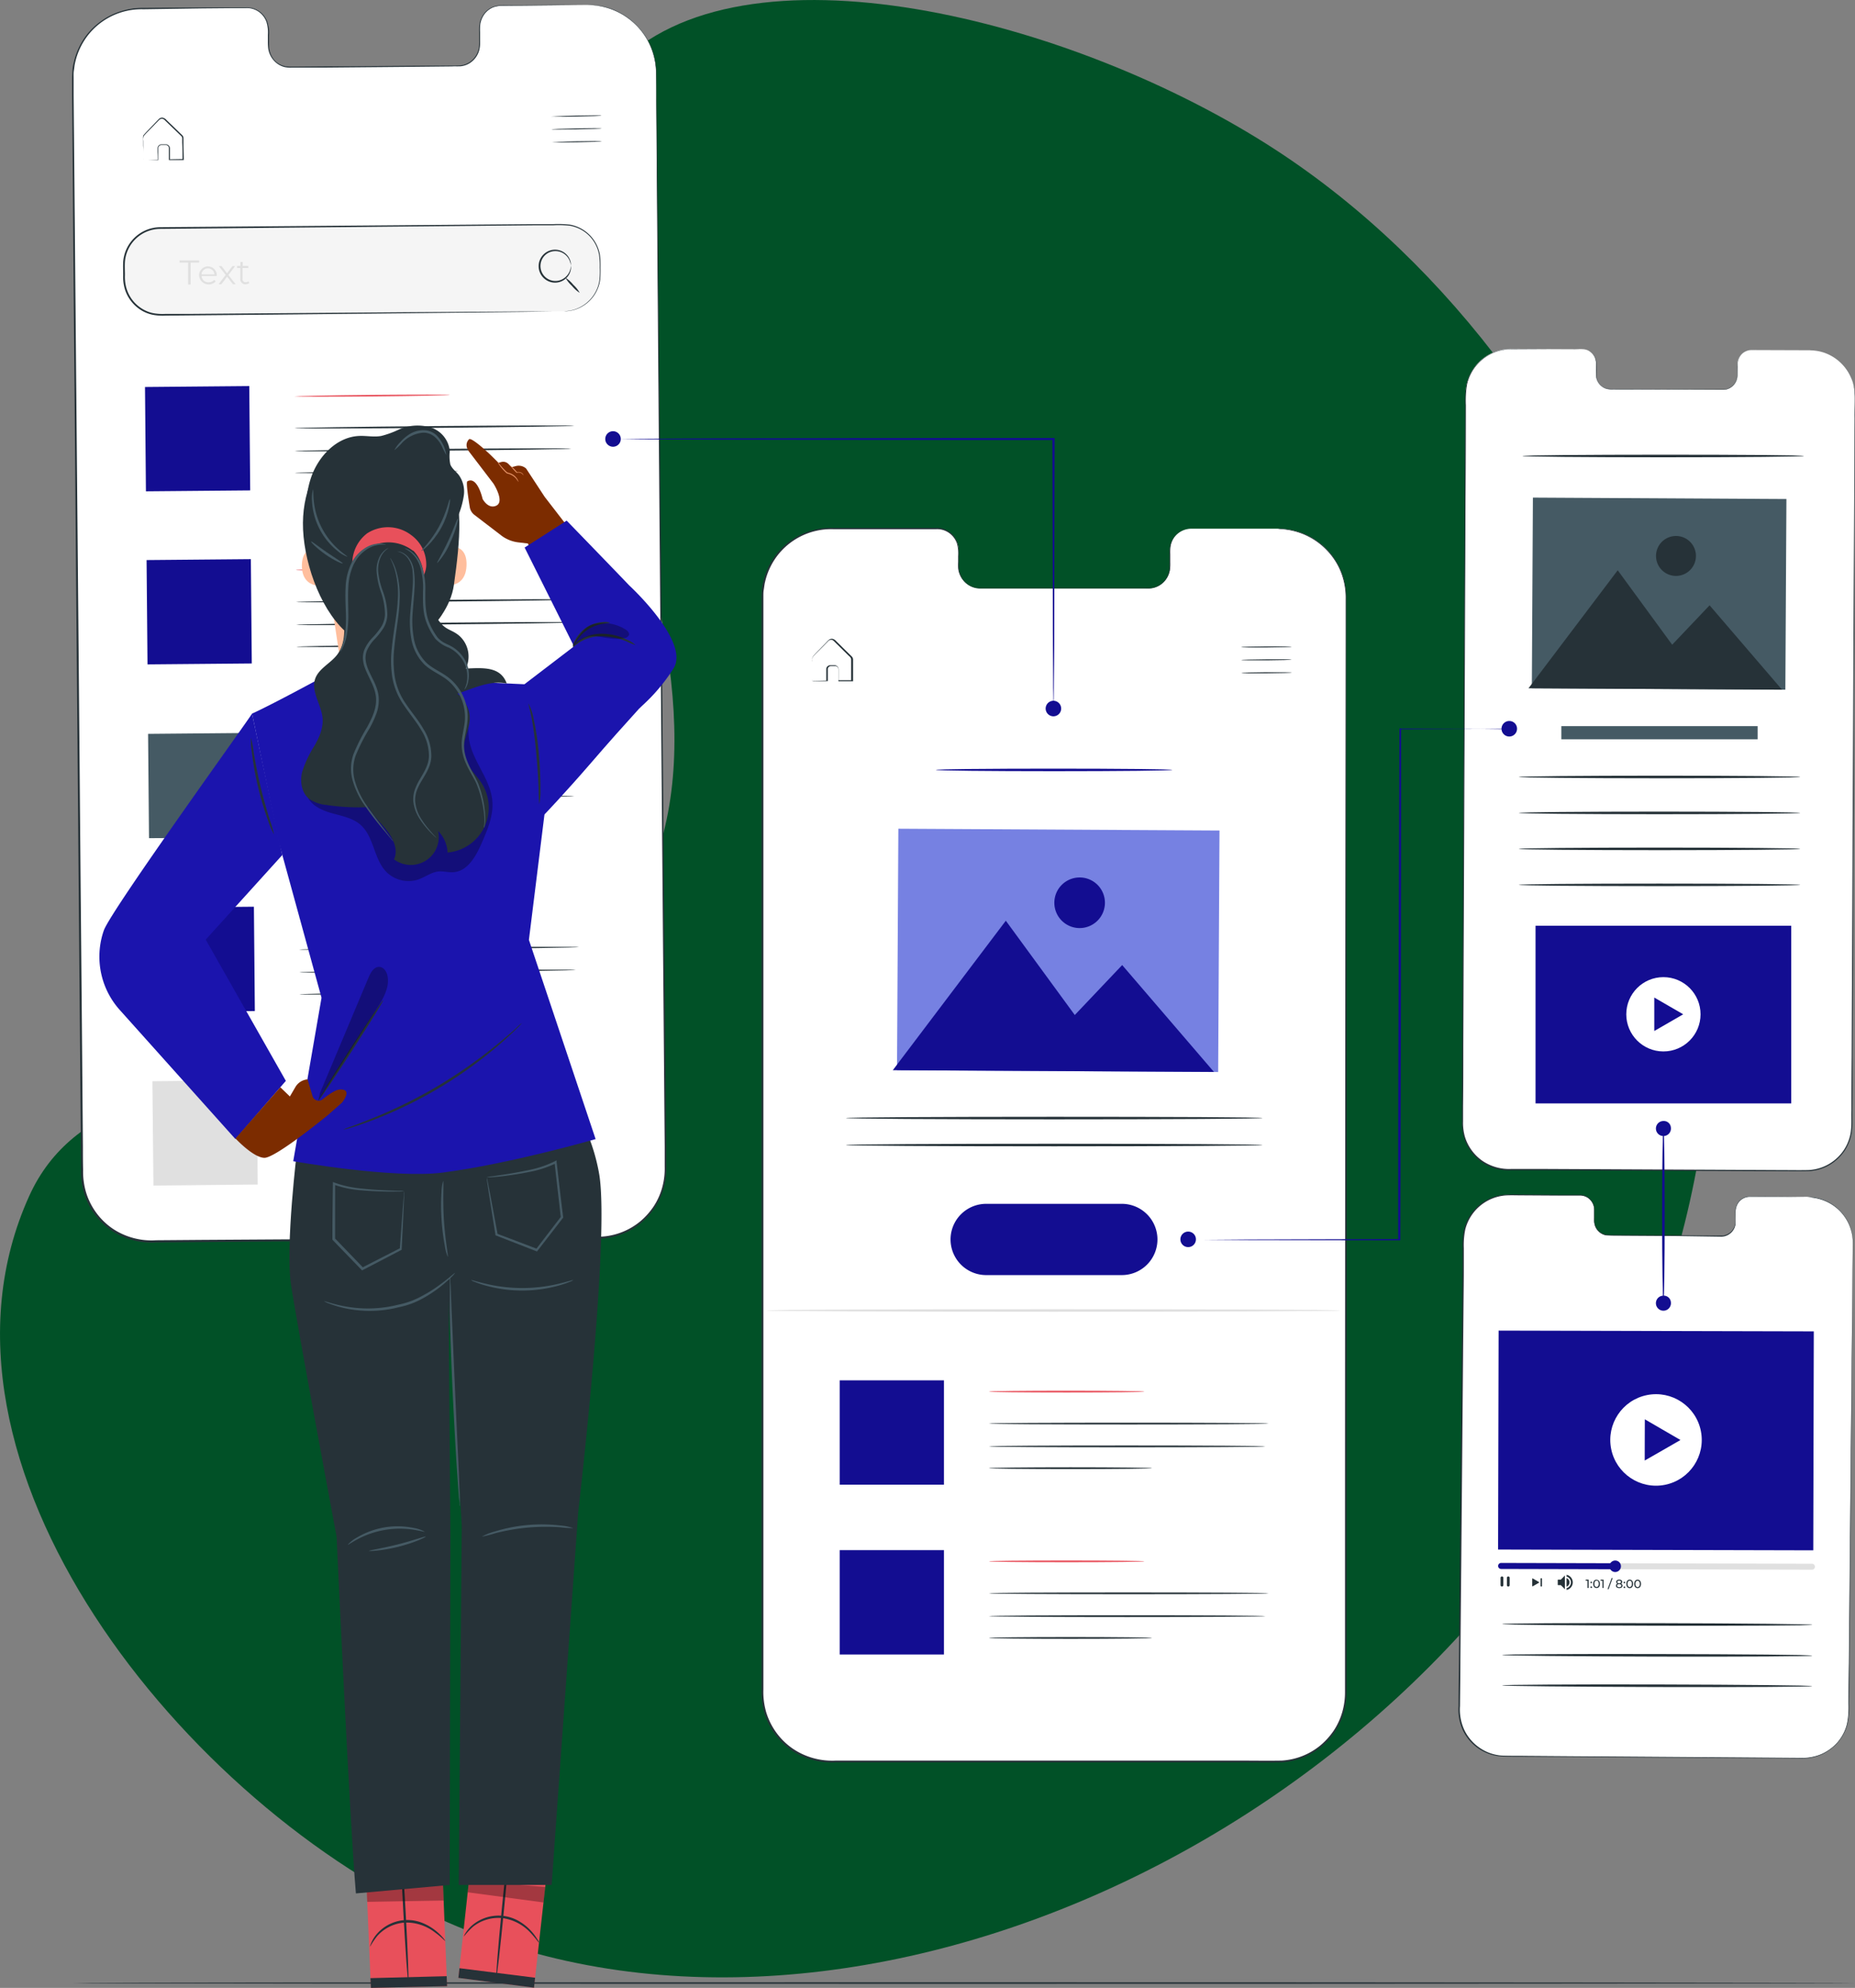 <svg xmlns="http://www.w3.org/2000/svg" viewBox="0 0 459.13 491.79"><rect x="0" y="0" width="459.13" height="491.79" fill="#808080" stroke="none"/><defs><style>.cls-1{fill:#015127;}.cls-2{fill:#fff;}.cls-3{fill:#263238;}.cls-4{fill:#f5f5f5;}.cls-5{fill:#e0e0e0;}.cls-6{fill:#130d91;}.cls-7{fill:#e8505b;}.cls-8{fill:#455a64;}.cls-9{fill:#ebebeb;}.cls-10{opacity:0.3;}.cls-11{fill:#7681e2;}.cls-12{opacity:0.2;}.cls-13{fill:#7c2c00;}.cls-14{fill:#eb996e;}.cls-15{fill:#1b14ad;}.cls-16{fill:#ffbe9d;}</style></defs><title>product</title><g id="Screens"><path class="cls-1" d="M327.26,41.47c86.57,56.38,136.64,186.69,90.8,297.18C369.25,456.34,223,524.19,122.37,480,57.31,451.47-11.2,366.19,18.78,300.22c21.68-47.7,107.59-13,145.54-65.29,47.18-65-42.46-169.14-.46-213.85C194.75-11.8,276.93,8.7,327.26,41.47Z" transform="translate(-11.52 -4.4)"/><path class="cls-2" d="M156.89,5.62,135.4,5.8a5.33,5.33,0,0,0-5.17,5.49l0,3.9a5.34,5.34,0,0,1-5.17,5.5L83.21,21A5.33,5.33,0,0,1,78,15.62l0-3.9a5.35,5.35,0,0,0-5.27-5.41l-7.56.06-18.8.16a16.91,16.91,0,0,0-16.77,17l2.34,271.18a16.9,16.9,0,0,0,17,16.76l110.6-.91a16.9,16.9,0,0,0,16.77-17.05L173.93,22.38A16.9,16.9,0,0,0,156.89,5.62Z" transform="translate(-11.52 -4.4)"/><path class="cls-3" d="M156.89,5.62h.58a11.38,11.38,0,0,1,1.71.12,15.88,15.88,0,0,1,6.36,2.13A16.42,16.42,0,0,1,169.43,11a17,17,0,0,1,3.26,5A17.48,17.48,0,0,1,174,22.85q0,3.73.08,8c.21,22.52.52,55.12.9,95.39s.79,88.22,1.27,141.47q.09,10,.18,20.21c0,1.71,0,3.41,0,5.13a18,18,0,0,1-.6,5.16,17,17,0,0,1-2.12,4.79,18.36,18.36,0,0,1-3.49,3.93,17,17,0,0,1-9.73,3.88c-3.54.14-7.06.09-10.62.14l-21.53.18-44.19.37-22.6.19-11.42.09a17.92,17.92,0,0,1-11-2.94,17.33,17.33,0,0,1-6.78-9.2,18.77,18.77,0,0,1-.76-5.71c0-1.91,0-3.81-.05-5.7q-.09-11.38-.19-22.61-.2-22.45-.38-44.2c-.24-29-.48-56.93-.7-83.56s-.44-51.93-.63-75.61Q29.51,44.46,29.37,28l0-4.1c0-.68.05-1.37.08-2.05s.16-1.36.33-2a17.34,17.34,0,0,1,3.49-7.2,17.65,17.65,0,0,1,6.23-4.74A18,18,0,0,1,47,6.35l14.74-.11,7.09,0,3.47,0a5.41,5.41,0,0,1,3.34.9,5.56,5.56,0,0,1,2.09,2.7,8.86,8.86,0,0,1,.37,3.34c0,.55,0,1.09,0,1.64a12.19,12.19,0,0,0,.06,1.61,5.39,5.39,0,0,0,1.29,2.82A4.94,4.94,0,0,0,82,20.75a5.94,5.94,0,0,0,1.52.14h1.56l6.1-.05,22.3-.16,9.83-.07c.77,0,1.56,0,2.3-.05a5,5,0,0,0,2.06-.75,5.31,5.31,0,0,0,2.34-3.42,9.47,9.47,0,0,0,.12-2.06c0-.68,0-1.36,0-2a12.93,12.93,0,0,1,.07-2,5.62,5.62,0,0,1,.63-1.82,5.33,5.33,0,0,1,2.67-2.41,8.51,8.51,0,0,1,3.36-.39l11-.07,6.74,0h2.3l-2.3,0-6.74.08-11,.11a8.48,8.48,0,0,0-3.3.39A5.18,5.18,0,0,0,131,8.59a5.64,5.64,0,0,0-.6,1.76,11.43,11.43,0,0,0-.06,2c0,.66,0,1.34,0,2a9.24,9.24,0,0,1-.12,2.09A5.52,5.52,0,0,1,127.82,20a5.2,5.2,0,0,1-2.15.78c-.78.07-1.54,0-2.32.05l-9.83.1-22.29.2-6.11,0-1.55,0A6.71,6.71,0,0,1,82,21a5.23,5.23,0,0,1-2.74-1.67,5.64,5.64,0,0,1-1.36-3,13,13,0,0,1-.08-1.65c0-.54,0-1.09,0-1.64a8.77,8.77,0,0,0-.36-3.24,5.3,5.3,0,0,0-2-2.55,5.08,5.08,0,0,0-3.16-.84l-3.48,0-7.09.06L47,6.69a16.85,16.85,0,0,0-13.46,6.12,17,17,0,0,0-3.41,7c-.17.64-.21,1.31-.32,2s-.07,1.34-.07,2c0,1.36,0,2.72,0,4.1q.15,16.49.31,34.26c.21,23.68.44,49,.68,75.61s.48,54.58.73,83.56q.2,21.74.39,44.2.09,11.24.19,22.61c0,1.9,0,3.8.05,5.7a18.07,18.07,0,0,0,.74,5.58,16.82,16.82,0,0,0,6.59,8.94,17.3,17.3,0,0,0,10.77,2.86l11.41-.09L84.2,311l44.19-.36,21.54-.17c3.54,0,7.1,0,10.59-.14a16.63,16.63,0,0,0,9.47-3.77,17.7,17.7,0,0,0,3.4-3.83,16.61,16.61,0,0,0,2.06-4.66,17.44,17.44,0,0,0,.59-5c0-1.71,0-3.42,0-5.12q-.09-10.23-.17-20.22c-.44-53.24-.84-101.2-1.17-141.47s-.57-72.86-.75-95.39q0-4.23-.06-8a17.35,17.35,0,0,0-1.29-6.8,16.71,16.71,0,0,0-3.22-5A16.91,16.91,0,0,0,159.18,5.8a12,12,0,0,0-1.71-.14Z" transform="translate(-11.52 -4.4)"/><path class="cls-3" d="M160.4,33c0,.07-2.79.18-6.24.24s-6.24,0-6.24,0,2.79-.18,6.23-.24S160.4,32.9,160.4,33Z" transform="translate(-11.52 -4.4)"/><path class="cls-3" d="M160.45,36.17c0,.07-2.79.17-6.24.23s-6.24.05-6.24,0,2.79-.18,6.24-.24S160.45,36.09,160.45,36.17Z" transform="translate(-11.52 -4.4)"/><path class="cls-3" d="M160.51,39.36c0,.07-2.8.18-6.24.24s-6.24,0-6.24,0,2.79-.18,6.23-.24S160.51,39.29,160.51,39.36Z" transform="translate(-11.52 -4.4)"/><path class="cls-3" d="M47,44a.87.87,0,0,1,.26,0l.73,0,2.66-.09-.07.07c0-.59,0-1.23-.05-1.93,0-.36,0-.7,0-1.11a1,1,0,0,1,.89-.83c.43,0,.81,0,1.27,0a1.05,1.05,0,0,1,.89,1c0,.91,0,1.85,0,2.82l-.12-.12,3.36-.06-.13.13c0-1.35,0-2.75-.07-4.19,0-.36,0-.71,0-1.07s-.21-.54-.48-.79l-1.48-1.43L53.2,35l-.69-.67c-.24-.23-.43-.46-.7-.51a.91.91,0,0,0-.77.15c-.21.17-.42.42-.63.62l-1.19,1.23c-.75.79-1.54,1.52-2.11,2.21A2.4,2.4,0,0,0,47,39.25v1.19c0,.72,0,1.36,0,1.91v1.22A4.17,4.17,0,0,1,47,44s0-.14,0-.41,0-.72,0-1.2,0-1.19-.06-1.92c0-.38,0-.79,0-1.21,0-.22,0-.44,0-.66A1.5,1.5,0,0,1,47,37.9c.62-.76,1.35-1.45,2.11-2.26l1.19-1.24c.21-.21.39-.43.64-.65a1.13,1.13,0,0,1,1-.2,1.89,1.89,0,0,1,.82.57l.69.67,1.44,1.38,1.48,1.44a2.09,2.09,0,0,1,.38.4,1,1,0,0,1,.18.56c0,.36,0,.72,0,1.08,0,1.43.05,2.83.07,4.19V44h-.13L53.45,44h-.12V43.9c0-1,0-1.92,0-2.82a.81.81,0,0,0-.69-.81c-.39,0-.84,0-1.22,0a.82.82,0,0,0-.72.66c0,.33,0,.73,0,1.07,0,.7,0,1.34,0,1.93V44H47Z" transform="translate(-11.52 -4.4)"/><rect class="cls-4" x="42.18" y="60.41" width="117.9" height="21.45" rx="9.04" transform="translate(-12.15 -3.51) rotate(-0.51)"/><path class="cls-3" d="M151.13,81.41l.67-.06a9.25,9.25,0,0,0,1.95-.39,9.4,9.4,0,0,0,2.82-1.52A9,9,0,0,0,159.23,76a8.67,8.67,0,0,0,.68-2.51,21,21,0,0,0,.06-2.89,18.7,18.7,0,0,0-.17-3.14,8.89,8.89,0,0,0-7.18-7.21,24.09,24.09,0,0,0-4.1-.12l-4.36,0-93,.89a8.83,8.83,0,0,0-8.72,8.17c-.07,1.07,0,2.19,0,3.28a10.26,10.26,0,0,0,.36,3.19,8.89,8.89,0,0,0,3.7,5,8.38,8.38,0,0,0,2.86,1.2,12.89,12.89,0,0,0,3.11.2l6.24,0,12.09-.1,41.82-.32,28.2-.18,7.66,0h2.68l-.68,0-2,0-7.66.11-28.2.32-41.82.42-12.09.11-6.24.06a13.34,13.34,0,0,1-3.2-.22,8.81,8.81,0,0,1-3-1.24,9.35,9.35,0,0,1-3.88-5.21,10.57,10.57,0,0,1-.38-3.3c0-1.11-.06-2.18,0-3.33a9.27,9.27,0,0,1,9.15-8.57l93-.76,4.36,0a25.94,25.94,0,0,1,4.15.14A9.2,9.2,0,0,1,160,67.43a20.48,20.48,0,0,1,.15,3.18,23.3,23.3,0,0,1-.08,2.92,8.57,8.57,0,0,1-.72,2.55,9,9,0,0,1-2.73,3.46,9.4,9.4,0,0,1-2.88,1.5,9.62,9.62,0,0,1-2,.36C151.36,81.42,151.13,81.41,151.13,81.41Z" transform="translate(-11.52 -4.4)"/><path class="cls-3" d="M152.85,70.16s0-.34-.22-.92a3.8,3.8,0,0,0-4.95-2.49,3.7,3.7,0,1,0,3.57,6.39,3.87,3.87,0,0,0,1.4-2c.16-.58.16-.93.2-.93a.87.87,0,0,1,0,.25,2.9,2.9,0,0,1-.06.72,3.91,3.91,0,0,1-1.38,2.26,4,4,0,0,1-3.84.66,4.08,4.08,0,0,1-.06-7.68,4,4,0,0,1,3.84.6,3.9,3.9,0,0,1,1.42,2.23,3.09,3.09,0,0,1,.08.71A.79.79,0,0,1,152.85,70.16Z" transform="translate(-11.52 -4.4)"/><path class="cls-3" d="M155,76.84a7.61,7.61,0,0,1-1.91-1.71,7.9,7.9,0,0,1-1.6-2,7.54,7.54,0,0,1,1.92,1.72A7.59,7.59,0,0,1,155,76.84Z" transform="translate(-11.52 -4.4)"/><path class="cls-5" d="M58.08,69.37l-2.11,0v-.55l4.84,0v.54l-2.1,0,0,5.44h-.63Z" transform="translate(-11.52 -4.4)"/><path class="cls-5" d="M65.17,72.68l-3.76,0a1.66,1.66,0,0,0,1.78,1.55,1.74,1.74,0,0,0,1.37-.6l.35.39a2.38,2.38,0,0,1-4.11-1.52,2.19,2.19,0,1,1,4.38,0C65.18,72.54,65.17,72.61,65.17,72.68Zm-3.77-.42,3.19,0a1.6,1.6,0,0,0-3.19,0Z" transform="translate(-11.52 -4.4)"/><path class="cls-5" d="M69.17,74.71l-1.44-1.87-1.42,1.89h-.69l1.76-2.33-1.71-2.17h.68L67.72,72l1.33-1.77h.67l-1.67,2.21,1.81,2.29Z" transform="translate(-11.52 -4.4)"/><path class="cls-5" d="M73.24,74.4a1.47,1.47,0,0,1-.95.32A1.2,1.2,0,0,1,71,73.43l0-2.72h-.8V70.2h.81v-1h.6v1h1.37v.51H71.55l0,2.69a.72.72,0,0,0,.79.81A1,1,0,0,0,73,74Z" transform="translate(-11.52 -4.4)"/><rect class="cls-6" x="47.52" y="100.04" width="25.81" height="25.81" transform="translate(-12.52 -3.87) rotate(-0.51)"/><path class="cls-7" d="M122.88,102.09c0,.12-8.63.29-19.27.39s-19.28.07-19.28,0,8.63-.3,19.27-.39S122.87,102,122.88,102.09Z" transform="translate(-11.52 -4.4)"/><path class="cls-3" d="M153.68,109.73c0,.12-15.51.35-34.64.52s-34.64.21-34.64.09,15.51-.36,34.64-.53S153.68,109.61,153.68,109.73Z" transform="translate(-11.52 -4.4)"/><path class="cls-3" d="M152.91,115.38c0,.12-15.32.36-34.22.52s-34.24.21-34.24.09,15.32-.36,34.23-.52S152.91,115.26,152.91,115.38Z" transform="translate(-11.52 -4.4)"/><path class="cls-3" d="M124.92,121c0,.12-9,.3-20.21.4s-20.21.08-20.21,0,9-.3,20.21-.4S124.92,120.9,124.92,121Z" transform="translate(-11.52 -4.4)"/><rect class="cls-6" x="47.9" y="142.85" width="25.81" height="25.81" transform="translate(-12.89 -3.86) rotate(-0.51)"/><path class="cls-7" d="M123.25,145.08c0,.12-8.62.3-19.26.39s-19.28.07-19.28-.05,8.63-.3,19.27-.39S123.25,145,123.25,145.08Z" transform="translate(-11.52 -4.4)"/><path class="cls-3" d="M154.06,152.72c0,.12-15.51.36-34.64.52s-34.64.21-34.64.09,15.51-.36,34.64-.52S154.06,152.6,154.06,152.72Z" transform="translate(-11.52 -4.4)"/><path class="cls-3" d="M153.29,158.38c0,.12-15.32.35-34.23.52s-34.23.2-34.23.08,15.32-.36,34.23-.52S153.29,158.25,153.29,158.38Z" transform="translate(-11.52 -4.4)"/><path class="cls-3" d="M125.3,164c0,.12-9,.3-20.21.4s-20.21.08-20.21,0,9-.3,20.21-.4S125.3,163.89,125.3,164Z" transform="translate(-11.52 -4.4)"/><rect class="cls-8" x="48.27" y="185.85" width="25.81" height="25.81" transform="translate(-13.27 -3.86) rotate(-0.51)"/><path class="cls-7" d="M123.63,188.07c0,.12-8.62.3-19.27.39s-19.27.07-19.27-.05,8.63-.29,19.27-.39S123.63,188,123.63,188.07Z" transform="translate(-11.52 -4.4)"/><path class="cls-3" d="M154.44,195.71c0,.12-15.51.36-34.64.53s-34.64.2-34.64.08,15.5-.35,34.64-.52S154.44,195.59,154.44,195.71Z" transform="translate(-11.52 -4.4)"/><path class="cls-3" d="M153.67,201.37c0,.12-15.32.35-34.23.52s-34.23.2-34.23.08,15.32-.35,34.23-.52S153.67,201.25,153.67,201.37Z" transform="translate(-11.52 -4.4)"/><path class="cls-3" d="M125.68,207c0,.13-9.05.3-20.21.4s-20.21.08-20.21,0,9-.3,20.21-.4S125.68,206.88,125.68,207Z" transform="translate(-11.52 -4.4)"/><rect class="cls-6" x="48.65" y="228.84" width="25.81" height="25.81" transform="translate(-13.65 -3.85) rotate(-0.51)"/><path class="cls-8" d="M124,231.07c0,.12-8.62.29-19.27.38s-19.27.08-19.27,0,8.62-.3,19.27-.39S124,230.94,124,231.07Z" transform="translate(-11.52 -4.4)"/><path class="cls-3" d="M154.82,238.7c0,.13-15.51.36-34.64.53s-34.64.21-34.64.09,15.5-.36,34.64-.53S154.81,238.58,154.82,238.7Z" transform="translate(-11.52 -4.4)"/><path class="cls-3" d="M154.05,244.36c0,.12-15.32.36-34.23.52s-34.23.21-34.23.08,15.32-.35,34.23-.52S154.05,244.24,154.05,244.36Z" transform="translate(-11.52 -4.4)"/><path class="cls-3" d="M126.06,250c0,.12-9,.3-20.21.39s-20.21.08-20.21,0,9-.3,20.21-.39S126.06,249.88,126.06,250Z" transform="translate(-11.52 -4.4)"/><rect class="cls-5" x="49.03" y="271.83" width="25.81" height="25.81" transform="matrix(1, -0.01, 0.01, 1, -14.03, -3.85)"/><path class="cls-5" d="M124.39,274.06c0,.12-8.63.29-19.27.39s-19.27.07-19.27-.05,8.62-.3,19.27-.39S124.39,273.94,124.39,274.06Z" transform="translate(-11.52 -4.4)"/><path class="cls-9" d="M155.19,281.7c0,.12-15.5.35-34.63.52s-34.64.21-34.64.09,15.5-.36,34.64-.53S155.19,281.58,155.19,281.7Z" transform="translate(-11.52 -4.4)"/><path class="cls-9" d="M154.43,287.35c0,.13-15.33.36-34.23.53S86,288.08,86,288s15.32-.36,34.23-.52S154.43,287.23,154.43,287.35Z" transform="translate(-11.52 -4.4)"/><path class="cls-9" d="M126.44,293c0,.12-9,.3-20.21.4s-20.21.08-20.21,0,9-.3,20.21-.4S126.44,292.87,126.44,293Z" transform="translate(-11.52 -4.4)"/><path class="cls-2" d="M458.9,300.49l-14.35-.1a3.55,3.55,0,0,0-3.5,3.6l0,2.6a3.55,3.55,0,0,1-3.51,3.6L409.57,310a3.56,3.56,0,0,1-3.46-3.66l0-2.59a3.57,3.57,0,0,0-3.46-3.66l-5.05,0L385.07,300a11.28,11.28,0,0,0-11.37,11.18l-1,116.34a11.27,11.27,0,0,0,11.21,11.32l73.82.52a11.27,11.27,0,0,0,11.37-11.18l1-116.33A11.26,11.26,0,0,0,458.9,300.49Z" transform="translate(-11.52 -4.4)"/><path class="cls-3" d="M458.9,300.49l1.19.06a11.64,11.64,0,0,1,3.39.92,11.36,11.36,0,0,1,6.67,10.91c-.1,11.78-.24,28.79-.41,49.8-.09,10.51-.19,22-.29,34.39q-.09,9.27-.17,19.16,0,4.93-.09,10a20.48,20.48,0,0,1-.37,5.11,11.36,11.36,0,0,1-2.38,4.61,11.76,11.76,0,0,1-4.24,3.1,12.48,12.48,0,0,1-5.24.88l-10.8-.07-22.26-.15-23.07-.16L389,439c-2,0-4,0-6-.09a11.31,11.31,0,0,1-5.64-2,11.42,11.42,0,0,1-3.84-4.6,12.34,12.34,0,0,1-1-5.86c0-4,.08-7.9.11-11.8q.11-11.73.21-23.08c.14-15.13.27-29.72.4-43.62q.09-10.43.19-20.31c0-3.29.06-6.54.09-9.73,0-1.6,0-3.18,0-4.76a18.74,18.74,0,0,1,.37-4.67,11.39,11.39,0,0,1,5.42-7.1,11.12,11.12,0,0,1,4.22-1.39,42.3,42.3,0,0,1,4.35-.08l8.44.07,4.08,0h2a3.61,3.61,0,0,1,2,.49,3.77,3.77,0,0,1,1.8,3.35c0,.64,0,1.27,0,1.91a4.67,4.67,0,0,0,.2,1.83,3.44,3.44,0,0,0,2.59,2.28c1.18.12,2.41.05,3.58.08L426,310l11.64.09A3.5,3.5,0,0,0,441,307c.05-.8,0-1.61,0-2.38a4.53,4.53,0,0,1,.39-2.23,3.52,3.52,0,0,1,3.42-2l3.65,0,5.73.05,4.72.06h-4.72l-5.73,0-3.65,0a3.44,3.44,0,0,0-3.33,2,4.46,4.46,0,0,0-.38,2.19c0,.78,0,1.57,0,2.39a3.61,3.61,0,0,1-3.47,3.27L426,310.18l-13.38-.08c-1.19,0-2.37,0-3.61-.08a3.61,3.61,0,0,1-2.72-2.38,4.86,4.86,0,0,1-.21-1.89c0-.64,0-1.27,0-1.92a3.59,3.59,0,0,0-1.73-3.19,3.46,3.46,0,0,0-1.85-.46h-2l-4.09,0-8.43-.05c-1.43,0-2.89-.08-4.33.07a11.17,11.17,0,0,0-9.46,8.36,19.07,19.07,0,0,0-.36,4.62c0,1.57,0,3.15,0,4.75,0,3.19-.05,6.44-.08,9.73q-.09,9.88-.18,20.31c-.12,13.9-.25,28.5-.38,43.62q-.11,11.35-.21,23.08c0,3.9-.07,7.84-.1,11.8a12,12,0,0,0,1,5.76,11.19,11.19,0,0,0,3.75,4.49,11.06,11.06,0,0,0,5.52,2c2,.1,4,.05,5.95.08l11.8.09,23.07.16,22.27.16,10.79.08a12.32,12.32,0,0,0,5.15-.87,11.46,11.46,0,0,0,4.15-3,11.06,11.06,0,0,0,2.33-4.51,20.92,20.92,0,0,0,.38-5.06q0-5.07.09-10,.09-9.87.18-19.15c.11-12.36.22-23.88.32-34.39.21-21,.37-38,.49-49.8a11.34,11.34,0,0,0-2.2-7.3,11.16,11.16,0,0,0-4.39-3.56,11.8,11.8,0,0,0-3.37-.95Z" transform="translate(-11.52 -4.4)"/><rect class="cls-6" x="382.4" y="333.66" width="78.01" height="54.17" transform="translate(-10.66 -5.41) rotate(0.14)"/><circle class="cls-2" cx="421.4" cy="360.64" r="11.32" transform="translate(-74.16 85.41) rotate(-11.33)"/><polygon class="cls-6" points="407.09 356.23 407.11 351.13 411.52 353.69 415.93 356.25 411.5 358.8 407.08 361.33 407.09 356.23"/><path class="cls-3" d="M390.76,395.86V395a.1.1,0,0,1,.15-.09l.76.44.75.44a.09.09,0,0,1,0,.17l-.76.44-.75.43a.11.11,0,0,1-.16-.09Z" transform="translate(-11.52 -4.4)"/><path class="cls-3" d="M397.84,395.19h-.66a.11.11,0,0,0-.1.1v1.17a.1.1,0,0,0,.1.1h.66l1,1v-3.39Z" transform="translate(-11.52 -4.4)"/><path class="cls-3" d="M393,396.91h0a.17.17,0,0,1-.17-.17V395a.17.17,0,0,1,.17-.17h0a.17.17,0,0,1,.18.17v1.75A.16.16,0,0,1,393,396.91Z" transform="translate(-11.52 -4.4)"/><path class="cls-3" d="M399.26,394.82v2.12a1.15,1.15,0,0,0,.73-1.06A1.13,1.13,0,0,0,399.26,394.82Z" transform="translate(-11.52 -4.4)"/><path class="cls-3" d="M399.27,394v.44a1.49,1.49,0,0,1,0,2.86v.44a1.91,1.91,0,0,0,0-3.74Z" transform="translate(-11.52 -4.4)"/><path class="cls-3" d="M404.73,395.19v2.06h-.29v-1.8H404v-.26Z" transform="translate(-11.52 -4.4)"/><path class="cls-3" d="M405.17,395.88a.2.2,0,0,1,.2-.2.2.2,0,0,1,0,.4A.2.2,0,0,1,405.17,395.88Zm0,1.19a.2.2,0,0,1,.4,0,.2.2,0,0,1-.4,0Z" transform="translate(-11.52 -4.4)"/><path class="cls-3" d="M405.85,396.22c0-.67.36-1.05.84-1s.83.38.83,1.05-.36,1-.84,1S405.84,396.89,405.85,396.22Zm1.38,0c0-.53-.22-.79-.54-.79s-.55.26-.55.79.22.79.54.79S407.23,396.75,407.23,396.23Z" transform="translate(-11.52 -4.4)"/><path class="cls-3" d="M408.43,395.2v2.06h-.29v-1.8h-.46v-.26Z" transform="translate(-11.52 -4.4)"/><path class="cls-3" d="M410.42,394.79h.25l-1,2.76h-.26Z" transform="translate(-11.52 -4.4)"/><path class="cls-3" d="M413.11,396.69c0,.37-.32.6-.82.6s-.81-.23-.81-.61a.51.51,0,0,1,.36-.49.47.47,0,0,1-.29-.45c0-.34.3-.55.74-.55s.75.21.75.56a.46.46,0,0,1-.29.44A.51.51,0,0,1,413.11,396.69Zm-.29,0c0-.23-.2-.37-.53-.37s-.52.14-.52.37.19.37.52.37S412.82,396.91,412.82,396.68Zm-1-.92c0,.2.17.33.45.33s.46-.13.46-.33-.18-.33-.46-.33S411.84,395.55,411.84,395.76Z" transform="translate(-11.52 -4.4)"/><path class="cls-3" d="M413.38,395.9a.19.19,0,0,1,.2-.2.19.19,0,0,1,.19.2.19.19,0,0,1-.2.2A.19.19,0,0,1,413.38,395.9Zm0,1.19a.2.2,0,0,1,.4,0,.2.2,0,0,1-.4,0Z" transform="translate(-11.52 -4.4)"/><path class="cls-3" d="M414.05,396.24c0-.67.36-1.05.84-1.05s.83.39.83,1.06-.36,1.05-.84,1.05S414.05,396.91,414.05,396.24Zm1.38,0c0-.53-.22-.79-.54-.79s-.55.26-.55.78.22.8.54.8S415.43,396.77,415.43,396.25Z" transform="translate(-11.52 -4.4)"/><path class="cls-3" d="M416,396.25c0-.67.36-1.05.85-1.05s.83.38.83,1.05-.36,1.05-.84,1.05S416,396.92,416,396.25Zm1.39,0c0-.52-.22-.79-.54-.79s-.55.26-.55.79.22.79.54.79S417.39,396.78,417.39,396.25Z" transform="translate(-11.52 -4.4)"/><path class="cls-3" d="M383.26,396.9h0a.34.34,0,0,1-.34-.35v-1.81a.35.35,0,0,1,.35-.34h0a.34.34,0,0,1,.34.35v1.81A.35.35,0,0,1,383.26,396.9Z" transform="translate(-11.52 -4.4)"/><path class="cls-3" d="M384.83,396.9h0a.34.34,0,0,1-.34-.34v-1.81a.35.35,0,0,1,.35-.35h0a.35.35,0,0,1,.34.35v1.81A.34.34,0,0,1,384.83,396.9Z" transform="translate(-11.52 -4.4)"/><path class="cls-5" d="M460,392.74l-76.9-.19a.74.74,0,0,1-.74-.74h0a.74.74,0,0,1,.74-.74l76.9.19a.74.74,0,0,1,.74.74h0A.74.74,0,0,1,460,392.74Z" transform="translate(-11.52 -4.4)"/><path class="cls-6" d="M411.32,392.62l-28.26-.07a.74.74,0,0,1-.74-.74h0a.74.74,0,0,1,.74-.74l28.27.07a.65.65,0,0,1,.64.65V392A.64.64,0,0,1,411.32,392.62Z" transform="translate(-11.52 -4.4)"/><path class="cls-6" d="M412.72,391.89a1.42,1.42,0,1,1-1.41-1.42A1.41,1.41,0,0,1,412.72,391.89Z" transform="translate(-11.52 -4.4)"/><path class="cls-3" d="M460.09,406.37c0,.17-17.18.27-38.38.22s-38.38-.23-38.38-.41,17.18-.27,38.38-.22S460.09,406.19,460.09,406.37Z" transform="translate(-11.52 -4.4)"/><path class="cls-3" d="M460.07,414c0,.18-17.18.28-38.37.23s-38.39-.24-38.39-.41,17.19-.27,38.39-.22S460.07,413.78,460.07,414Z" transform="translate(-11.52 -4.4)"/><path class="cls-3" d="M460.06,421.54c0,.18-17.19.28-38.38.22s-38.38-.23-38.38-.4,17.18-.28,38.38-.23S460.06,421.37,460.06,421.54Z" transform="translate(-11.52 -4.4)"/><path class="cls-2" d="M459.38,91.05,445,91a3.56,3.56,0,0,0-3.5,3.61v2.6a3.55,3.55,0,0,1-3.5,3.61l-27.95-.13A3.56,3.56,0,0,1,406.61,97v-2.6a3.55,3.55,0,0,0-3.47-3.64l-5,0-12.56-.06a11.26,11.26,0,0,0-11.33,11.21l-.77,180.52a11.28,11.28,0,0,0,11.24,11.3l73.82.34a11.27,11.27,0,0,0,11.34-11.21l.77-180.51A11.28,11.28,0,0,0,459.38,91.05Z" transform="translate(-11.52 -4.4)"/><path class="cls-3" d="M459.38,91.05l.39,0a8.47,8.47,0,0,1,1.14.09,10.53,10.53,0,0,1,4.22,1.48,11.29,11.29,0,0,1,4.7,5.45,11.7,11.7,0,0,1,.83,4.57c0,1.66,0,3.43,0,5.31-.05,15-.13,36.73-.23,63.55s-.23,58.78-.37,94.26q0,6.64-.06,13.46c-.06,2.25.21,4.59-.49,6.84a11.9,11.9,0,0,1-1.49,3.14,12.1,12.1,0,0,1-2.4,2.55,11.3,11.3,0,0,1-6.53,2.4c-2.35.05-4.7,0-7.07,0l-14.35-.06L408.21,294l-15-.07-7.61,0a11.9,11.9,0,0,1-7.31-2,11.44,11.44,0,0,1-4.45-6.15,12.26,12.26,0,0,1-.46-3.8c0-1.27,0-2.54,0-3.8q0-7.59.07-15.06.06-15,.13-29.45c.08-19.31.16-37.93.24-55.67s.15-34.6.22-50.38c0-7.88.07-15.5.11-22.82a22.48,22.48,0,0,1,.35-5.44,11.21,11.21,0,0,1,2.45-4.71,11.74,11.74,0,0,1,4.21-3.06,12.42,12.42,0,0,1,5-.86l9.81.05,4.73,0H403a3.56,3.56,0,0,1,2.19.68,3.71,3.71,0,0,1,1.32,1.83,6.46,6.46,0,0,1,.19,2.22c0,.73-.05,1.48,0,2.17a3.55,3.55,0,0,0,.89,1.88,3.39,3.39,0,0,0,1.75,1,14.14,14.14,0,0,0,2.06.09l4.07,0,14.85.08,6.55,0c.52,0,1,0,1.54,0a3.36,3.36,0,0,0,1.38-.49A3.57,3.57,0,0,0,441.4,98a20.78,20.78,0,0,0,.09-2.72,4.57,4.57,0,0,1,.51-2.51,3.59,3.59,0,0,1,1.82-1.56,6.12,6.12,0,0,1,2.23-.22l7.31,0,6,0h-6l-7.31,0a5.7,5.7,0,0,0-2.2.22,3.42,3.42,0,0,0-1.77,1.53,4.25,4.25,0,0,0-.49,2.46,21.24,21.24,0,0,1-.1,2.74,3.66,3.66,0,0,1-1.62,2.35,3.37,3.37,0,0,1-1.42.51c-.52,0-1,0-1.55,0l-6.55,0-14.85-.06-4.07,0a12.32,12.32,0,0,1-2.09-.09,3.58,3.58,0,0,1-1.84-1.08,3.77,3.77,0,0,1-.92-2,20.19,20.19,0,0,1,0-2.2,6.57,6.57,0,0,0-.19-2.17,3.56,3.56,0,0,0-1.26-1.75c-1.22-1-2.89-.56-4.41-.65l-4.73,0-9.82,0a12,12,0,0,0-4.94.85,11.48,11.48,0,0,0-4.14,3,11.1,11.1,0,0,0-2.41,4.64,22.93,22.93,0,0,0-.34,5.39q0,11-.09,22.83c-.06,15.77-.13,32.63-.2,50.37s-.15,36.36-.23,55.67q-.06,14.48-.12,29.45c0,5,0,10-.06,15.06,0,1.26,0,2.53,0,3.8a12.35,12.35,0,0,0,.45,3.73,11.27,11.27,0,0,0,4.35,6,11.76,11.76,0,0,0,7.17,2l7.61,0,15,.07,29.44.14,14.35.07c2.37,0,4.73.05,7.06,0a11.06,11.06,0,0,0,6.39-2.35,10.93,10.93,0,0,0,3.81-5.57c.68-2.18.42-4.51.49-6.77q0-6.81.06-13.47c.16-35.47.3-67.42.42-94.25s.24-48.53.31-63.55c-.08-3.73.43-7.16-.78-9.86a11.27,11.27,0,0,0-4.66-5.43,10.58,10.58,0,0,0-4.19-1.49,9.32,9.32,0,0,0-1.14-.11Z" transform="translate(-11.52 -4.4)"/><path class="cls-3" d="M458,117.21c0,.18-15.59.32-34.82.32s-34.83-.14-34.83-.32,15.59-.32,34.83-.32S458,117,458,117.21Z" transform="translate(-11.52 -4.4)"/><rect class="cls-6" x="380.06" y="229.03" width="63.29" height="43.95"/><path class="cls-2" d="M327.79,135.2H306.3a5.34,5.34,0,0,0-5.22,5.45v3.9a5.34,5.34,0,0,1-5.22,5.45L254,150a5.36,5.36,0,0,1-5.22-5.46v-3.9a5.35,5.35,0,0,0-5.21-5.46H217.18A16.89,16.89,0,0,0,200.27,152l-.06,271.19a16.91,16.91,0,0,0,16.9,16.91l110.6.07a16.92,16.92,0,0,0,16.92-16.91l.05-271.19A16.9,16.9,0,0,0,327.79,135.2Z" transform="translate(-11.52 -4.4)"/><path class="cls-3" d="M327.79,135.2l.58,0a13.32,13.32,0,0,1,1.71.13,16.83,16.83,0,0,1,10.2,5.32,17,17,0,0,1,3.22,5.05,17.51,17.51,0,0,1,1.27,6.86q0,3.75,0,8c0,22.53,0,55.12.05,95.4s0,88.23,0,141.48v25.33a18,18,0,0,1-.65,5.16,17.12,17.12,0,0,1-2.16,4.77,18.43,18.43,0,0,1-3.52,3.91,17.2,17.2,0,0,1-9.77,3.79c-3.54.1-7.06,0-10.62,0H296.6l-44.19,0h-34a17.83,17.83,0,0,1-11-3,17.37,17.37,0,0,1-6.7-9.25,18.86,18.86,0,0,1-.7-5.72V394.06q0-22.46,0-44.21c0-29,0-56.93,0-83.56s0-51.93,0-75.61q0-17.76,0-34.27v-4.1c0-.68.06-1.37.1-2.05s.17-1.36.35-2a17.18,17.18,0,0,1,3.55-7.16,17.63,17.63,0,0,1,6.27-4.69,17.84,17.84,0,0,1,7.52-1.42l14.74,0h10.56a5.41,5.41,0,0,1,3.33.93,5.57,5.57,0,0,1,2.07,2.72,9,9,0,0,1,.34,3.34v1.64a12.21,12.21,0,0,0,.05,1.61,5.42,5.42,0,0,0,1.26,2.83,5,5,0,0,0,2.59,1.61,6,6,0,0,0,1.52.15H262l22.3,0,9.83,0c.77,0,1.56,0,2.3,0a5,5,0,0,0,2.07-.73,5.36,5.36,0,0,0,2.37-3.41,9.34,9.34,0,0,0,.13-2.05v-2a11.72,11.72,0,0,1,.09-2,5.72,5.72,0,0,1,.64-1.82,5.33,5.33,0,0,1,2.7-2.38,8.48,8.48,0,0,1,3.36-.36l11,0,6.75,0,2.3,0-2.3,0-6.75,0h-11a8.46,8.46,0,0,0-3.3.36,5.18,5.18,0,0,0-2.62,2.32,5.93,5.93,0,0,0-.61,1.76,11.4,11.4,0,0,0-.08,2v2a9.25,9.25,0,0,1-.13,2.09,5.55,5.55,0,0,1-2.45,3.54,5.23,5.23,0,0,1-2.15.76c-.78.07-1.54,0-2.32,0H254.33a6.18,6.18,0,0,1-1.59-.16,5.3,5.3,0,0,1-2.73-1.69,5.65,5.65,0,0,1-1.34-3,13.11,13.11,0,0,1,0-1.65V142a9,9,0,0,0-.33-3.24,5.31,5.31,0,0,0-2-2.57,5.08,5.08,0,0,0-3.16-.87h-25.3a16.81,16.81,0,0,0-13.52,6,16.88,16.88,0,0,0-3.47,7c-.17.65-.22,1.32-.34,2s-.08,1.33-.09,2v4.1q0,16.49,0,34.27c0,23.68,0,49,0,75.61s0,54.58,0,83.56v44.21q0,11.22,0,22.6v5.71a18.11,18.11,0,0,0,.69,5.58,16.87,16.87,0,0,0,6.52,9,17.39,17.39,0,0,0,10.74,3h11.41l22.6,0,44.19,0h21.54c3.55,0,7.11.06,10.6,0a16.64,16.64,0,0,0,9.5-3.69,18,18,0,0,0,3.43-3.8,16.6,16.6,0,0,0,2.1-4.64,17.78,17.78,0,0,0,.64-5v-5.12q0-10.23,0-20.21c0-53.25.05-101.21.07-141.48s.08-72.87.1-95.4c0-2.81,0-5.47,0-8a17.44,17.44,0,0,0-1.23-6.81,16.73,16.73,0,0,0-3.18-5,16.94,16.94,0,0,0-10.12-5.35,12.15,12.15,0,0,0-1.7-.15Z" transform="translate(-11.52 -4.4)"/><path class="cls-3" d="M331.23,164.4c0,.07-2.8.15-6.24.18s-6.25,0-6.25-.08,2.8-.15,6.24-.18S331.23,164.32,331.23,164.4Z" transform="translate(-11.52 -4.4)"/><path class="cls-3" d="M331.25,167.59c0,.07-2.79.16-6.24.18s-6.24,0-6.24-.08,2.79-.15,6.24-.18S331.25,167.52,331.25,167.59Z" transform="translate(-11.52 -4.4)"/><path class="cls-3" d="M331.28,170.79c0,.07-2.79.15-6.24.18s-6.24,0-6.24-.08,2.79-.16,6.24-.18S331.28,170.71,331.28,170.79Z" transform="translate(-11.52 -4.4)"/><path class="cls-3" d="M212.46,172.83h.26l.72,0,2.67-.06-.08.07c0-.59,0-1.23,0-1.93,0-.36,0-.7,0-1.11a1,1,0,0,1,.9-.82c.43,0,.81,0,1.27,0a1,1,0,0,1,.88,1q0,1.35,0,2.82l-.13-.12,3.37,0-.13.13c0-1.35,0-2.75,0-4.19,0-.36,0-.71,0-1.06a1.1,1.1,0,0,0-.47-.8l-1.47-1.45-1.42-1.4-.69-.68c-.23-.22-.42-.46-.69-.51a.87.87,0,0,0-.77.14c-.21.17-.42.42-.63.62l-1.2,1.22c-.76.78-1.55,1.5-2.13,2.18a2.45,2.45,0,0,0-.17,1.26v1.18c0,.73,0,1.37,0,1.91s0,.89,0,1.22,0,.44,0,.44a1.63,1.63,0,0,1,0-.4c0-.33,0-.72,0-1.2s0-1.19,0-1.93c0-.38,0-.78,0-1.21,0-.21,0-.43,0-.66a1.38,1.38,0,0,1,.18-.7c.62-.76,1.37-1.44,2.13-2.25l1.2-1.22a8,8,0,0,1,.65-.65,1.14,1.14,0,0,1,1-.19,1.8,1.8,0,0,1,.81.58l.69.67,1.42,1.4,1.47,1.44a3.83,3.83,0,0,1,.38.41,1.16,1.16,0,0,1,.18.57v1.07c0,1.44,0,2.84,0,4.19v.13h-.13l-3.36,0h-.13v-.12c0-1,0-1.92,0-2.82a.82.82,0,0,0-.68-.82c-.39,0-.84,0-1.22,0a.84.84,0,0,0-.73.65c0,.34,0,.74,0,1.08v2h-.07l-2.71,0h-.71C212.53,172.84,212.45,172.84,212.46,172.83Z" transform="translate(-11.52 -4.4)"/><rect class="cls-6" x="207.83" y="341.49" width="25.81" height="25.81"/><path class="cls-7" d="M294.81,348.67c0,.13-8.63.22-19.27.22s-19.28-.09-19.28-.22,8.63-.22,19.28-.22S294.81,348.55,294.81,348.67Z" transform="translate(-11.52 -4.4)"/><path class="cls-3" d="M325.54,356.58c0,.13-15.51.22-34.64.22s-34.64-.09-34.64-.22,15.51-.21,34.64-.21S325.54,356.46,325.54,356.58Z" transform="translate(-11.52 -4.4)"/><path class="cls-3" d="M324.73,362.23c0,.13-15.33.22-34.23.22s-34.24-.09-34.24-.22,15.33-.22,34.24-.22S324.73,362.11,324.73,362.23Z" transform="translate(-11.52 -4.4)"/><path class="cls-3" d="M296.69,367.62c0,.12-9.05.22-20.21.22s-20.22-.1-20.22-.22,9.05-.22,20.22-.22S296.69,367.5,296.69,367.62Z" transform="translate(-11.52 -4.4)"/><rect class="cls-6" x="207.83" y="383.5" width="25.81" height="25.81"/><path class="cls-7" d="M294.81,390.67c0,.13-8.63.22-19.27.22s-19.28-.09-19.28-.22,8.63-.21,19.28-.21S294.81,390.55,294.81,390.67Z" transform="translate(-11.52 -4.4)"/><path class="cls-3" d="M325.54,398.58c0,.13-15.51.22-34.64.22s-34.64-.09-34.64-.22,15.51-.21,34.64-.21S325.54,398.46,325.54,398.58Z" transform="translate(-11.52 -4.4)"/><path class="cls-3" d="M324.73,404.23c0,.13-15.33.22-34.23.22s-34.24-.09-34.24-.22,15.33-.21,34.24-.21S324.73,404.11,324.73,404.23Z" transform="translate(-11.52 -4.4)"/><path class="cls-3" d="M296.69,409.62c0,.12-9.05.22-20.21.22s-20.22-.1-20.22-.22,9.05-.22,20.22-.22S296.69,409.5,296.69,409.62Z" transform="translate(-11.52 -4.4)"/><rect class="cls-11" x="243.57" y="199.77" width="59.75" height="79.49" transform="translate(20.89 507.22) rotate(-89.68)"/><polygon class="cls-6" points="220.98 264.76 248.95 227.78 266.02 251.11 277.75 238.75 300.47 265.2 220.98 264.76"/><path class="cls-6" d="M285,227.77a6.26,6.26,0,1,1-6.22-6.29A6.25,6.25,0,0,1,285,227.77Z" transform="translate(-11.52 -4.4)"/><path class="cls-3" d="M324,281c0,.18-23.08.32-51.55.32s-51.56-.14-51.56-.32,23.08-.31,51.56-.31S324,280.79,324,281Z" transform="translate(-11.52 -4.4)"/><path class="cls-3" d="M324,287.67c0,.18-23.08.32-51.55.32s-51.56-.14-51.56-.32,23.08-.31,51.56-.31S324,287.5,324,287.67Z" transform="translate(-11.52 -4.4)"/><path class="cls-6" d="M289.23,319.85H255.61a8.82,8.82,0,0,1-8.82-8.82h0a8.82,8.82,0,0,1,8.82-8.81h33.62A8.82,8.82,0,0,1,298,311h0A8.82,8.82,0,0,1,289.23,319.85Z" transform="translate(-11.52 -4.4)"/><path class="cls-5" d="M343.24,328.6c0,.18-31.79.32-71,.32s-71-.14-71-.32,31.78-.31,71-.31S343.24,328.43,343.24,328.6Z" transform="translate(-11.52 -4.4)"/><path class="cls-6" d="M301.67,194.87c0,.18-13.1.32-29.25.32s-29.26-.14-29.26-.32,13.1-.31,29.26-.31S301.67,194.7,301.67,194.87Z" transform="translate(-11.52 -4.4)"/><path class="cls-6" d="M307.52,311a1.92,1.92,0,1,1-1.91-1.91A1.91,1.91,0,0,1,307.52,311Z" transform="translate(-11.52 -4.4)"/><path class="cls-6" d="M385.09,184.69l-.47,0-1.38,0-5.32.05-19.83.1.22-.21c0,18.57,0,45.66-.05,75.79-.05,18.47-.1,35.81-.14,50.55v.28h-.28L320,311.19l-10.62-.07-2.8,0-.72,0a.64.64,0,0,1-.24,0l.24,0,.72,0,2.8,0,10.62-.08,37.85-.11-.27.27c0-14.74,0-32.08.06-50.55.1-30.13.19-57.22.25-75.79v-.22h.21l19.83.1,5.32.06,1.38,0Z" transform="translate(-11.52 -4.4)"/><circle class="cls-2" cx="411.71" cy="250.93" r="9.19"/><polygon class="cls-6" points="409.45 250.93 409.45 246.79 413.03 248.86 416.61 250.93 413.03 253 409.45 255.06 409.45 250.93"/><rect class="cls-8" x="398.58" y="119.9" width="47.17" height="62.75" transform="translate(257.02 568.18) rotate(-89.68)"/><polygon class="cls-3" points="378.32 170.28 400.4 141.08 413.88 159.5 423.14 149.75 441.07 170.63 378.32 170.28"/><path class="cls-3" d="M431.28,142a4.94,4.94,0,1,1-4.91-5A4.93,4.93,0,0,1,431.28,142Z" transform="translate(-11.52 -4.4)"/><rect class="cls-8" x="386.45" y="179.64" width="48.58" height="3.25"/><path class="cls-3" d="M457.09,196.62c0,.17-15.59.32-34.82.32s-34.83-.15-34.83-.32,15.59-.32,34.83-.32S457.09,196.44,457.09,196.62Z" transform="translate(-11.52 -4.4)"/><path class="cls-3" d="M457.09,205.51c0,.18-15.59.32-34.82.32s-34.83-.14-34.83-.32,15.59-.32,34.83-.32S457.09,205.34,457.09,205.51Z" transform="translate(-11.52 -4.4)"/><path class="cls-3" d="M457.09,214.41c0,.18-15.59.32-34.82.32s-34.83-.14-34.83-.32,15.59-.32,34.83-.32S457.09,214.23,457.09,214.41Z" transform="translate(-11.52 -4.4)"/><path class="cls-3" d="M457.09,223.3c0,.18-15.59.32-34.82.32s-34.83-.14-34.83-.32S403,223,422.27,223,457.09,223.13,457.09,223.3Z" transform="translate(-11.52 -4.4)"/><path class="cls-6" d="M387,184.69a1.92,1.92,0,1,1-1.91-1.92A1.9,1.9,0,0,1,387,184.69Z" transform="translate(-11.52 -4.4)"/><path class="cls-6" d="M425.08,283.36a1.86,1.86,0,1,1-1.85-1.63A1.75,1.75,0,0,1,425.08,283.36Z" transform="translate(-11.52 -4.4)"/><path class="cls-6" d="M425.08,326.58a1.86,1.86,0,1,1-1.85-1.64A1.76,1.76,0,0,1,425.08,326.58Z" transform="translate(-11.52 -4.4)"/><path class="cls-6" d="M423.23,326.58c-.17,0-.32-9.68-.32-21.61s.15-21.61.32-21.61.32,9.68.32,21.61S423.4,326.58,423.23,326.58Z" transform="translate(-11.52 -4.4)"/><path class="cls-6" d="M272.25,179.69a1.39,1.39,0,0,1,0-.33c0-.24,0-.56,0-1,0-.89,0-2.14-.06-3.74,0-3.29-.05-8-.09-13.93,0-11.92-.06-28.58-.11-47.73l.31.31H251.1l-62.12-.1-18.82-.1-5.12-.06-1.33,0a2.77,2.77,0,0,1-.46,0,2.77,2.77,0,0,1,.46,0l1.33,0,5.12-.06,18.82-.1,62.12-.1h21.46V113c-.05,19.15-.09,35.81-.11,47.73,0,5.91-.07,10.64-.09,13.93,0,1.6,0,2.85-.06,3.74,0,.4,0,.72,0,1A1.39,1.39,0,0,1,272.25,179.69Z" transform="translate(-11.52 -4.4)"/><path class="cls-6" d="M274.17,179.69a1.92,1.92,0,1,1-1.92-1.92A1.92,1.92,0,0,1,274.17,179.69Z" transform="translate(-11.52 -4.4)"/><path class="cls-6" d="M165.17,113a1.92,1.92,0,1,1-1.92-1.92A1.92,1.92,0,0,1,165.17,113Z" transform="translate(-11.52 -4.4)"/></g><g id="Character"><path class="cls-13" d="M127.65,116.17l6,7.86s2.93,4.53.64,5.5c-2,.85-3.32-1.69-3.32-1.69s-1.27-5.77-3.78-4.36c-.35.2.26,4.3.6,6.38a3,3,0,0,0,1.14,1.91l6.64,5.09a8.6,8.6,0,0,0,4.25,1.72l2.36.28,1.94,3.88,10.75-4.37-8.55-11.07-4.59-7a2.78,2.78,0,0,0-2.52-.6l-1.06.28-.79-.8a1.82,1.82,0,0,0-1.8-.47l-.66.18-1.8-1.78c-.59-.59-4.68-4.41-5.45-4.07C127.7,113,126.16,114.23,127.65,116.17Z" transform="translate(-11.52 -4.4)"/><path class="cls-14" d="M139.82,123.63a7.39,7.39,0,0,0-.61-.88,4,4,0,0,0-2.24-1.23,11.52,11.52,0,0,1-1.79-2,3.52,3.52,0,0,1-.54-1s.24.35.65.87a14.66,14.66,0,0,0,1.77,1.89c.22.07.46.12.7.21a3.25,3.25,0,0,1,.65.31,3.39,3.39,0,0,1,.9.79,2.81,2.81,0,0,1,.42.69A.71.71,0,0,1,139.82,123.63Z" transform="translate(-11.52 -4.4)"/><path class="cls-14" d="M141.07,122a1.92,1.92,0,0,0-.37-.42,1.37,1.37,0,0,0-1.26-.22l-.06,0,0,0-.14-.14a12.59,12.59,0,0,1-1.43-1.67,11.78,11.78,0,0,1,1.58,1.54l.13.14-.1,0a1.45,1.45,0,0,1,1.41.31C141.07,121.78,141.1,122.05,141.07,122Z" transform="translate(-11.52 -4.4)"/><polygon class="cls-7" points="117.25 454.55 113.45 489.32 132.17 491.74 136.05 456.92 117.25 454.55"/><path class="cls-3" d="M134.37,493.61c.15,0,1-7.6,1.92-17s1.52-17,1.37-17.05-1,7.59-1.93,17S134.21,493.59,134.37,493.61Z" transform="translate(-11.52 -4.4)"/><polygon class="cls-3" points="113.72 486.92 132.44 489.28 132.17 491.74 113.45 489.32 113.72 486.92"/><path class="cls-3" d="M144.93,485a2.44,2.44,0,0,0-.4-.81,13.11,13.11,0,0,0-1.48-2,12.76,12.76,0,0,0-2.82-2.35,10.05,10.05,0,0,0-11.92.94,8.4,8.4,0,0,0-1.59,1.89,2.41,2.41,0,0,0-.38.82,19.17,19.17,0,0,1,2.23-2.41,10.11,10.11,0,0,1,7.34-2.15,11.56,11.56,0,0,1,6.84,3.54C144.19,484,144.85,485.07,144.93,485Z" transform="translate(-11.52 -4.4)"/><g class="cls-10"><polygon points="134.94 466.83 134.52 470.66 115.77 468.14 116.08 465.26 134.94 466.83"/></g><polygon class="cls-7" points="90.31 456.85 91.8 491.79 110.66 491.37 109.25 456.36 90.31 456.85"/><path class="cls-3" d="M112.58,494.67c.16,0-.13-7.66-.65-17.09s-1.07-17.06-1.23-17.05.14,7.65.66,17.08S112.42,494.68,112.58,494.67Z" transform="translate(-11.52 -4.4)"/><polygon class="cls-3" points="91.69 489.38 110.56 488.9 110.66 491.37 91.8 491.79 91.69 489.38"/><path class="cls-3" d="M121.73,484.58s-.14-.29-.52-.74a13.84,13.84,0,0,0-1.76-1.72,13.1,13.1,0,0,0-3.14-1.9A10,10,0,0,0,104.67,483a8.48,8.48,0,0,0-1.28,2.11c-.22.54-.3.86-.26.87a18.36,18.36,0,0,1,1.85-2.72,10,10,0,0,1,6.93-3.23,11.55,11.55,0,0,1,7.29,2.46C120.84,483.66,121.66,484.65,121.73,484.58Z" transform="translate(-11.52 -4.4)"/><g class="cls-10"><polygon points="109.65 466.32 109.8 470.18 90.89 470.51 90.77 467.62 109.65 466.32"/></g><path class="cls-3" d="M123,384.42l-.74-95.63H85.07s-2.94,23.74-1.54,33.31,11.3,62.46,11.3,62.46,3.2,70.22,4.78,88.26l23.2-2.09Z" transform="translate(-11.52 -4.4)"/><path class="cls-3" d="M145.71,268.62a47.09,47.09,0,0,1,14.16,26.51c2.58,16.65-5.23,83.26-5.23,83.26l-6.58,92.34h-23l.75-88.91-4-66.22-2.58-21Z" transform="translate(-11.52 -4.4)"/><path class="cls-8" d="M125.35,377.05a2.3,2.3,0,0,1-.09-.58c0-.45-.1-1-.16-1.65-.11-1.54-.25-3.59-.43-6.08-.34-5.14-.75-12.24-1.12-20.09s-.6-15-.69-20.11c0-2.57,0-4.66,0-6.1,0-.65,0-1.2,0-1.65a2.23,2.23,0,0,1,.06-.58,1.93,1.93,0,0,1,.07.58c0,.45,0,1,.07,1.65.06,1.54.14,3.6.23,6.09.23,5.24.53,12.29.87,20.09s.69,14.86.93,20.09c.1,2.5.18,4.56.24,6.1q0,1,0,1.65A1.57,1.57,0,0,1,125.35,377.05Z" transform="translate(-11.52 -4.4)"/><path class="cls-8" d="M153.41,382.45a28.19,28.19,0,0,1-3.36-.22,51.66,51.66,0,0,0-8.07.1,50.83,50.83,0,0,0-7.94,1.4,27.78,27.78,0,0,1-3.26.83,13.25,13.25,0,0,1,3.14-1.26,39.29,39.29,0,0,1,16.17-1.51A13.07,13.07,0,0,1,153.41,382.45Z" transform="translate(-11.52 -4.4)"/><path class="cls-8" d="M116.65,383.34c0,.1-1.11-.24-2.89-.51a22.28,22.28,0,0,0-13.61,2.3c-1.59.84-2.5,1.51-2.56,1.43a8.39,8.39,0,0,1,2.34-1.82,19.61,19.61,0,0,1,13.91-2.35A8.61,8.61,0,0,1,116.65,383.34Z" transform="translate(-11.52 -4.4)"/><path class="cls-8" d="M116.89,384.54c.07.15-2.91,1.57-6.84,2.54s-7.21,1.13-7.22,1,3.2-.61,7.07-1.58S116.82,384.37,116.89,384.54Z" transform="translate(-11.52 -4.4)"/><path class="cls-8" d="M124.15,319.31a5.75,5.75,0,0,1-.86,1,14.39,14.39,0,0,1-1.09,1c-.43.4-.94.84-1.53,1.3a30.86,30.86,0,0,1-4.37,2.93,20.22,20.22,0,0,1-6.12,2.27h0l-1.12.27A29.32,29.32,0,0,1,96.64,328a26.16,26.16,0,0,1-3.63-1.1,4.88,4.88,0,0,1-1.25-.59c0-.11,1.86.66,5,1.25a31.15,31.15,0,0,0,12.24-.13l1.09-.26h0A20.25,20.25,0,0,0,116,325a33.24,33.24,0,0,0,4.38-2.76C122.77,320.5,124.07,319.23,124.15,319.31Z" transform="translate(-11.52 -4.4)"/><path class="cls-8" d="M132,295.73a10.06,10.06,0,0,1,.24,1c.14.74.33,1.69.56,2.87.47,2.53,1.11,6,1.89,10.19l-.17-.2,10,3.79-.35.09,5-6.52,1.21-1.57-.06.23c-.56-5-1.09-9.59-1.55-13.66l.42.21a26.15,26.15,0,0,1-6.88,2.21c-2.1.43-4,.7-5.48.9s-2.74.31-3.57.37a7.63,7.63,0,0,1-1.27,0,7.2,7.2,0,0,1,1.25-.21l3.54-.53c1.52-.24,3.36-.55,5.43-1a26,26,0,0,0,6.7-2.24l.37-.2,0,.41c.49,4.07,1,8.71,1.63,13.64v.13l-.08.1-1.21,1.57-5.05,6.52-.14.18-.21-.08-9.94-3.87-.14-.06,0-.14c-.68-4.27-1.24-7.82-1.65-10.4-.17-1.17-.31-2.11-.42-2.84A6.83,6.83,0,0,1,132,295.73Z" transform="translate(-11.52 -4.4)"/><path class="cls-8" d="M111.55,299.05a5.59,5.59,0,0,1,0,1c0,.74-.07,1.69-.11,2.87-.12,2.61-.29,6.2-.5,10.52v.15l-.14.07-9.46,4.93-.2.1-.16-.16-5.73-5.92-1.37-1.43-.09-.09v-.13c0-5,.08-9.65.12-13.74v-.41l.39.16a26.55,26.55,0,0,0,6.9,1.49c2.11.24,4,.34,5.51.42l3.57.13a6.52,6.52,0,0,1,1.27.08,7.18,7.18,0,0,1-1.27.09c-.83,0-2,.05-3.58,0s-3.41-.1-5.55-.29a25.8,25.8,0,0,1-7.08-1.45l.39-.25c0,4.1,0,8.77,0,13.74l-.09-.22,1.38,1.43,5.71,5.93-.36-.05,9.51-4.86-.14.22c.31-4.24.57-7.77.76-10.33.1-1.2.18-2.17.24-2.92A8.66,8.66,0,0,1,111.55,299.05Z" transform="translate(-11.52 -4.4)"/><path class="cls-8" d="M122.35,315.34a10.18,10.18,0,0,1-.72-2.68,51.83,51.83,0,0,1-.83-6.64,49.83,49.83,0,0,1,0-6.69,10.15,10.15,0,0,1,.4-2.74c.19,0-.13,4.22.18,9.4S122.54,315.31,122.35,315.34Z" transform="translate(-11.52 -4.4)"/><path class="cls-8" d="M153.4,321.09a3.08,3.08,0,0,1-.91.45,23.25,23.25,0,0,1-2.64.89,33.81,33.81,0,0,1-18.18,0,23.25,23.25,0,0,1-2.64-.89,3.08,3.08,0,0,1-.91-.45c0-.1,1.4.38,3.66.91a39.11,39.11,0,0,0,18,0C152,321.47,153.37,321,153.4,321.09Z" transform="translate(-11.52 -4.4)"/><path class="cls-15" d="M95.52,169.66S78.8,178.8,73.9,180.94l6.68,32L91.1,251.24l-7,40.44s24.79,4.38,37,2.81c16.63-2.16,37.84-8.28,37.84-8.28l-16.51-49.29,4.22-34-7.09-28.69-17.28-2.05Z" transform="translate(-11.52 -4.4)"/><g class="cls-10"><path d="M87.67,201.62c1.13,2.24,3.71,3.33,6.13,4s5,1.15,6.92,2.8c3.38,2.94,3.28,8.43,6.39,11.65A7.77,7.77,0,0,0,115,222c1.71-.59,3.24-1.79,5-2,1.25-.12,2.5.27,3.76.18,3.53-.25,5.59-4,7-7.24s3-6.92,2.6-10.57c-.54-5.47-5.09-9.87-5.78-15.32-.25-2,0-4.07-.18-6.09s-1.12-4.17-3-5" transform="translate(-11.52 -4.4)"/></g><path class="cls-15" d="M154.32,165.76l-12.95-25.9,10.4-6.66s13,13.4,15.46,16c0,0,15,13.8,11.06,20.45a44,44,0,0,1-8.58,10Z" transform="translate(-11.52 -4.4)"/><path class="cls-15" d="M73.9,180.94c-.23.68-34.81,48.51-36.66,53.59-.1.28-.2.57-.29.87a19.77,19.77,0,0,0,4.34,19L69.8,286.21,82.27,271.8,62.44,236.86l18.94-20.92Z" transform="translate(-11.52 -4.4)"/><path class="cls-13" d="M95.58,273.94c-1.16.07-3.26,1.66-4.2,2.42a1.55,1.55,0,0,1-1.09.34h0a1.57,1.57,0,0,1-1.41-1.12l-1.24-4.15a3.86,3.86,0,0,0-3,1.89l-1.37,2.34-2.37-2.28L69.81,286.05s4.36,4.71,7.13,4.79,15.79-10.62,15.79-10.62l3.45-3.05S99,273.73,95.58,273.94Z" transform="translate(-11.52 -4.4)"/><path class="cls-15" d="M131.51,173.24l9.81.44,14-10.69,19.78,10.86s-8.9,9.52-17.29,19.28C151,201,146.18,206,146.18,206Z" transform="translate(-11.52 -4.4)"/><path class="cls-3" d="M140.72,257.46a12.86,12.86,0,0,1-1.4,1.49c-.93.94-2.33,2.24-4.11,3.78a105.68,105.68,0,0,1-31.49,18.81c-2.21.83-4,1.45-5.28,1.82a12.72,12.72,0,0,1-2,.53,13.51,13.51,0,0,1,1.9-.76c1.24-.44,3-1.12,5.19-2A120.14,120.14,0,0,0,120,273a122.71,122.71,0,0,0,15-10.58c1.8-1.49,3.25-2.74,4.22-3.62A13.06,13.06,0,0,1,140.72,257.46Z" transform="translate(-11.52 -4.4)"/><path class="cls-3" d="M106.38,251.81c.15.09-3.34,5.74-7.78,12.62s-8.17,12.37-8.31,12.27,3.33-5.74,7.78-12.62S106.23,251.71,106.38,251.81Z" transform="translate(-11.52 -4.4)"/><path class="cls-3" d="M145,203.32a34.15,34.15,0,0,1-.17-3.67c-.08-2.26-.27-5.39-.58-8.83s-.72-6.54-1.15-8.76-.87-3.54-.77-3.58a11.76,11.76,0,0,1,1.21,3.49,66.2,66.2,0,0,1,1.34,8.79c.31,3.46.43,6.61.4,8.88A15.34,15.34,0,0,1,145,203.32Z" transform="translate(-11.52 -4.4)"/><path class="cls-3" d="M168.82,164a18.64,18.64,0,0,1-2.28-.94,16.35,16.35,0,0,0-5.68-1.24,10.33,10.33,0,0,0-5.58,1.3c-1.28.76-1.9,1.49-2,1.42a4.66,4.66,0,0,1,1.74-1.8,9.81,9.81,0,0,1,5.83-1.55,14,14,0,0,1,5.85,1.47A6.46,6.46,0,0,1,168.82,164Z" transform="translate(-11.52 -4.4)"/><path class="cls-3" d="M162.51,158.46c0,.24-2.76-.07-5.44,1.66s-3.57,4.4-3.77,4.27a3.65,3.65,0,0,1,.58-1.65,8.64,8.64,0,0,1,2.84-3.15,8.37,8.37,0,0,1,4-1.3A3.69,3.69,0,0,1,162.51,158.46Z" transform="translate(-11.52 -4.4)"/><g class="cls-10"><path d="M107.47,246c-.18-1.13-.92-2.35-2.06-2.4-1.31-.06-2.13,1.35-2.64,2.56L90.71,274.84l-.42,1.86c4.86-7.72,9.7-15.13,14.56-22.85C106.36,251.46,107.93,248.78,107.47,246Z" transform="translate(-11.52 -4.4)"/></g><g class="cls-10"><path d="M153.3,164c1.5-2.2,2.79-4.7,5.39-5.24a10.46,10.46,0,0,1,7.66,1.37c.5.31,1,.83.85,1.38a1.31,1.31,0,0,1-1,.72c-2.28.56-4.66-.1-7-.41s-4.14.71-5.7,2.47" transform="translate(-11.52 -4.4)"/></g><path class="cls-3" d="M79.35,210.84a16.76,16.76,0,0,1-1.44-3.32,76.11,76.11,0,0,1-2.51-8.37,72.65,72.65,0,0,1-1.54-8.61,16.8,16.8,0,0,1-.22-3.61,26.61,26.61,0,0,1,.66,3.55c.37,2.2.92,5.22,1.71,8.52s1.66,6.25,2.33,8.37A25.74,25.74,0,0,1,79.35,210.84Z" transform="translate(-11.52 -4.4)"/><path class="cls-16" d="M97.47,179.34l24.53.35-2.29-22.18s1.81.91,2.17-8.17,1.2-24.51,1.2-24.51h0A31.6,31.6,0,0,0,91.24,128l-1.38,1Z" transform="translate(-11.52 -4.4)"/><path class="cls-16" d="M92.41,140.2c-.16-.07-6.2-2-6.17,4.2s6.27,4.91,6.28,4.73S92.41,140.2,92.41,140.2Z" transform="translate(-11.52 -4.4)"/><path class="cls-16" d="M121.62,139.7c.15-.06,5.73-1.4,5.36,4.8s-6.52,4.56-6.52,4.38S121.62,139.7,121.62,139.7Z" transform="translate(-11.52 -4.4)"/><path class="cls-3" d="M107,113.94s-8.47-.31-11.5,1.24c-5,2.57-8.93,9.73-9,18.58s3.94,20.87,10.44,26.8,11.63,7,11.63,7,13.76-7.51,15.3-18.48,2.58-21.55-1.71-26.88S110.16,114.07,107,113.94Z" transform="translate(-11.52 -4.4)"/><path class="cls-3" d="M87.68,139.48c-.5-5.63-1-11.44.79-16.81s6.38-10.21,12-10.42c1.81-.07,3.64.33,5.42,0a23,23,0,0,0,4.4-1.61,11.38,11.38,0,0,1,7.83-.49,6.82,6.82,0,0,1,4.73,5.88,10.14,10.14,0,0,0,.13,3.26c.4,1.06,1.4,1.74,2.1,2.63a7,7,0,0,1,1.25,5,21,21,0,0,1-1.43,5.12l-4.62,12.37" transform="translate(-11.52 -4.4)"/><path class="cls-3" d="M101.86,142.63a11.18,11.18,0,0,1,16,8.85c.39,3.68.4,4.27,2.77,7.1,1.47,1.75,2.88,1.65,4.61,3.14a6.89,6.89,0,0,1,1.57,8.08c4.45-.21,8.61-.5,10.13,3.69-6.65-1.37-13.29,4.83-19.94,3.46a14.45,14.45,0,0,1-6-2.2c-2-1.48-3-3.83-4-6.09q-2.68-6.07-5.35-12.15c-1.2-2.73-2.42-5.56-2.37-8.54s1.77-6.15,4.66-6.9" transform="translate(-11.52 -4.4)"/><path class="cls-7" d="M99.17,146.69a9.38,9.38,0,0,1,3.23-10.35,9.5,9.5,0,0,1,10.89.43,9,9,0,0,1,3.73,7.7,5.92,5.92,0,0,1-5.48,5.46" transform="translate(-11.52 -4.4)"/><path class="cls-3" d="M113.75,140.67a9.9,9.9,0,0,0-12.92.64c-3.18,3.17-3.49,9.71-2.53,14.1,1,4.71,3.91,9.28,3,14-.58,2.88-2.56,5.81-1.42,8.52.93,2.19,3.53,3.15,4.93,5.07,2.07,2.82,1,6.79-.34,10s-3.1,6.68-2.13,10c.75,2.61,3,4.48,4.7,6.56s3.16,5,2,7.43a6.92,6.92,0,0,0,10.93-7,8.19,8.19,0,0,1,2.33,5.32,11.17,11.17,0,0,0,8.45-17.12c-1.5-2.36-3.93-4.26-4.44-7-.6-3.27,1.76-6.47,1.46-9.78-.28-3-2.62-5.31-5-7.08s-5.07-3.37-6.63-5.91c-2.51-4.12-1.34-9.38-.37-14.1s1.43-10.3-2-13.73" transform="translate(-11.52 -4.4)"/><path class="cls-3" d="M99.41,143.56c-3.35,2.26-3.57,7.07-3.11,11.1s1.11,8.54-1.36,11.75c-1.67,2.16-4.59,3.41-5.44,6-1,3.16,1.56,6.33,1.86,9.65.21,2.39-.79,4.72-2,6.83a27,27,0,0,0-3.06,6.51c-.56,2.33-.16,5.1,1.71,6.62a8.63,8.63,0,0,0,4.22,1.51,52.26,52.26,0,0,0,16.18-.05c1.59-6.58,3.2-13.24,3.2-20,0-13.44-6.36-26.26-6.53-39.71" transform="translate(-11.52 -4.4)"/><path class="cls-8" d="M108.84,212.51a3,3,0,0,1-.55-.61l-1.5-1.8a80.16,80.16,0,0,1-5.28-6.84,20.21,20.21,0,0,1-2.6-5.42A10.76,10.76,0,0,1,99,191a45.93,45.93,0,0,1,3.43-6.78c1.21-2.26,2.44-4.79,2.13-7.49s-2-4.91-2.86-7.48a8,8,0,0,1-.36-2,5.75,5.75,0,0,1,.32-2,9.9,9.9,0,0,1,2.11-3.15,17.55,17.55,0,0,0,2.15-2.7,6.31,6.31,0,0,0,.88-3,17.49,17.49,0,0,0-1.07-5.75,19.13,19.13,0,0,1-1-4.84,7.38,7.38,0,0,1,.75-3.67,5,5,0,0,1,1.53-1.81,2.66,2.66,0,0,1,.73-.37,5.3,5.3,0,0,0-2,2.29,7.47,7.47,0,0,0-.62,3.54,19.67,19.67,0,0,0,1.1,4.73,17.43,17.43,0,0,1,1.17,5.9,6.81,6.81,0,0,1-.92,3.29,17.83,17.83,0,0,1-2.2,2.8,9.62,9.62,0,0,0-2,3,5.25,5.25,0,0,0-.28,1.77,7.21,7.21,0,0,0,.34,1.82c.75,2.43,2.6,4.67,2.9,7.61a9.66,9.66,0,0,1-.53,4.18,25.59,25.59,0,0,1-1.69,3.67,47.43,47.43,0,0,0-3.42,6.67,10.31,10.31,0,0,0-.18,6.55,20.4,20.4,0,0,0,2.47,5.32c2,3,3.88,5.3,5.1,6.93.62.81,1.1,1.44,1.41,1.88A4.85,4.85,0,0,1,108.84,212.51Z" transform="translate(-11.52 -4.4)"/><path class="cls-8" d="M95.63,165.76a19.58,19.58,0,0,0,1.29-4.54,31.2,31.2,0,0,0,.21-5.13c-.06-1.94-.2-4.09-.07-6.37a14.84,14.84,0,0,1,1.56-6.23,9.44,9.44,0,0,1,3.68-3.76,6.58,6.58,0,0,1,3.44-.85,4.28,4.28,0,0,1,1,.15c.21.06.32.1.31.12s-.46-.05-1.27,0a6.83,6.83,0,0,0-3.21,1,9.34,9.34,0,0,0-3.4,3.64,14.85,14.85,0,0,0-1.44,6c-.13,2.23,0,4.36,0,6.32a29.3,29.3,0,0,1-.34,5.22,12.77,12.77,0,0,1-1.06,3.37A3.82,3.82,0,0,1,95.63,165.76Z" transform="translate(-11.52 -4.4)"/><path class="cls-8" d="M131.29,209.2a5.45,5.45,0,0,1,.08-.77,11.72,11.72,0,0,0,0-2.21,27.88,27.88,0,0,0-1.91-7.91c-.69-1.54-1.78-3.15-2.6-5a12.64,12.64,0,0,1-.94-3.09,10.92,10.92,0,0,1,0-3.42c.17-1.15.43-2.3.59-3.47a11.58,11.58,0,0,0-.08-3.57,11.91,11.91,0,0,0-3.5-6.52c-1.85-1.8-4.43-2.62-6.33-4.41a11.74,11.74,0,0,1-3.29-6.48,24,24,0,0,1-.21-6.57c.16-2.05.4-3.93.51-5.65a23.57,23.57,0,0,0,0-4.64,6.39,6.39,0,0,0-1.29-3.16,4.27,4.27,0,0,0-2.49-1.5,2.1,2.1,0,0,1,.78.1,4.23,4.23,0,0,1,1.89,1.24,6.36,6.36,0,0,1,1.45,3.27,22.29,22.29,0,0,1,.16,4.71c-.09,1.75-.3,3.64-.44,5.67a24.08,24.08,0,0,0,.26,6.41,11.19,11.19,0,0,0,3.14,6.14c1.76,1.67,4.35,2.5,6.34,4.41a12.47,12.47,0,0,1,3.68,6.87,11.88,11.88,0,0,1,.06,3.76c-.16,1.21-.43,2.36-.6,3.48a10.19,10.19,0,0,0-.08,3.25,12.06,12.06,0,0,0,.87,3c.78,1.87,1.83,3.45,2.53,5.08a26.27,26.27,0,0,1,1.75,8.06,10.3,10.3,0,0,1-.1,2.25,2.94,2.94,0,0,1-.14.57C131.33,209.15,131.3,209.21,131.29,209.2Z" transform="translate(-11.52 -4.4)"/><path class="cls-8" d="M126.48,174.94a10.94,10.94,0,0,0,.53-1.51,8.32,8.32,0,0,0-.25-4.25,8.44,8.44,0,0,0-4.18-4.57,8.61,8.61,0,0,1-3.3-2.17,17.51,17.51,0,0,1-2.07-3.69c-1.14-2.75-1-5.58-1-8a18,18,0,0,0-.77-6.37,7.77,7.77,0,0,0-2.44-3.49,15.37,15.37,0,0,0-1.36-.85s.15,0,.42.1a5,5,0,0,1,1.08.55,7.65,7.65,0,0,1,2.72,3.53,17.59,17.59,0,0,1,.93,6.53c0,2.45-.07,5.21,1,7.78a17.53,17.53,0,0,0,2,3.53,5.68,5.68,0,0,0,1.43,1.21c.52.33,1.09.54,1.67.84a8.73,8.73,0,0,1,4.33,4.95,8,8,0,0,1,.06,4.46,4.42,4.42,0,0,1-.49,1.11Q126.51,175,126.48,174.94Z" transform="translate(-11.52 -4.4)"/><path class="cls-8" d="M97.47,142.13a7.85,7.85,0,0,1-2.49-1.5,16.85,16.85,0,0,1-6.23-12.25,7.75,7.75,0,0,1,.25-2.89c.11,0,0,1.11.19,2.86a18.61,18.61,0,0,0,6.08,11.94C96.58,141.46,97.53,142,97.47,142.13Z" transform="translate(-11.52 -4.4)"/><path class="cls-8" d="M96.34,143.79c-.08.15-2.08-.69-4.27-2.22s-3.68-3.1-3.56-3.22,1.77,1.22,3.92,2.7S96.42,143.62,96.34,143.79Z" transform="translate(-11.52 -4.4)"/><path class="cls-8" d="M122.88,127.87c.15,0-.12,3.48-2.18,7.17s-4.83,5.8-4.9,5.67,2.39-2.38,4.35-6S122.69,127.83,122.88,127.87Z" transform="translate(-11.52 -4.4)"/><path class="cls-8" d="M124.86,132.69c.16,0-.42,2.76-1.86,5.84a17.45,17.45,0,0,1-3.27,5.19c-.15-.11,1.3-2.42,2.7-5.45S124.68,132.64,124.86,132.69Z" transform="translate(-11.52 -4.4)"/><path class="cls-8" d="M122,117a20,20,0,0,1-1.17-2.31,7.56,7.56,0,0,0-1.64-2.14,4.24,4.24,0,0,0-2.94-1.11A8.11,8.11,0,0,0,111,114a13.82,13.82,0,0,1-1.88,1.78,8.17,8.17,0,0,1,1.56-2.09,10.29,10.29,0,0,1,2.19-1.87,6.58,6.58,0,0,1,3.41-1,4.67,4.67,0,0,1,3.33,1.31A9,9,0,0,1,122,117Z" transform="translate(-11.52 -4.4)"/><path class="cls-8" d="M119.56,211.7s-.21-.15-.58-.49-.89-.86-1.53-1.56a20.27,20.27,0,0,1-2.11-2.75,9.6,9.6,0,0,1-1.53-4.36,7.51,7.51,0,0,1,.36-2.7,14.72,14.72,0,0,1,1.25-2.64c1-1.71,2.2-3.52,2.26-5.71a12,12,0,0,0-1.9-6.47c-1.2-2.07-2.85-4-4.29-6.15a17,17,0,0,1-2.89-7,27.58,27.58,0,0,1-.11-7.07c.44-4.48,1.32-8.41,1.46-11.78a21.88,21.88,0,0,0-.77-7.86c-.57-1.79-1.13-2.69-1.07-2.72a3.37,3.37,0,0,1,.41.64,12.56,12.56,0,0,1,.9,2,21.2,21.2,0,0,1,1,8c-.09,3.41-.93,7.39-1.33,11.81a27.23,27.23,0,0,0,.14,6.91,16.39,16.39,0,0,0,2.8,6.79c1.42,2.12,3.07,4,4.31,6.19a12.52,12.52,0,0,1,1.94,6.81c-.09,2.38-1.4,4.27-2.38,5.95a14.13,14.13,0,0,0-1.25,2.53,7,7,0,0,0-.37,2.52,9.32,9.32,0,0,0,1.38,4.2,21.2,21.2,0,0,0,2,2.76c.6.73,1.1,1.26,1.43,1.64A3,3,0,0,1,119.56,211.7Z" transform="translate(-11.52 -4.4)"/></g><g id="Floor"><path class="cls-3" d="M470.66,495c0,.1-98.76.19-220.56.19S29.52,495.13,29.52,495s98.74-.2,220.58-.2S470.66,494.92,470.66,495Z" transform="translate(-11.52 -4.4)"/></g></svg>